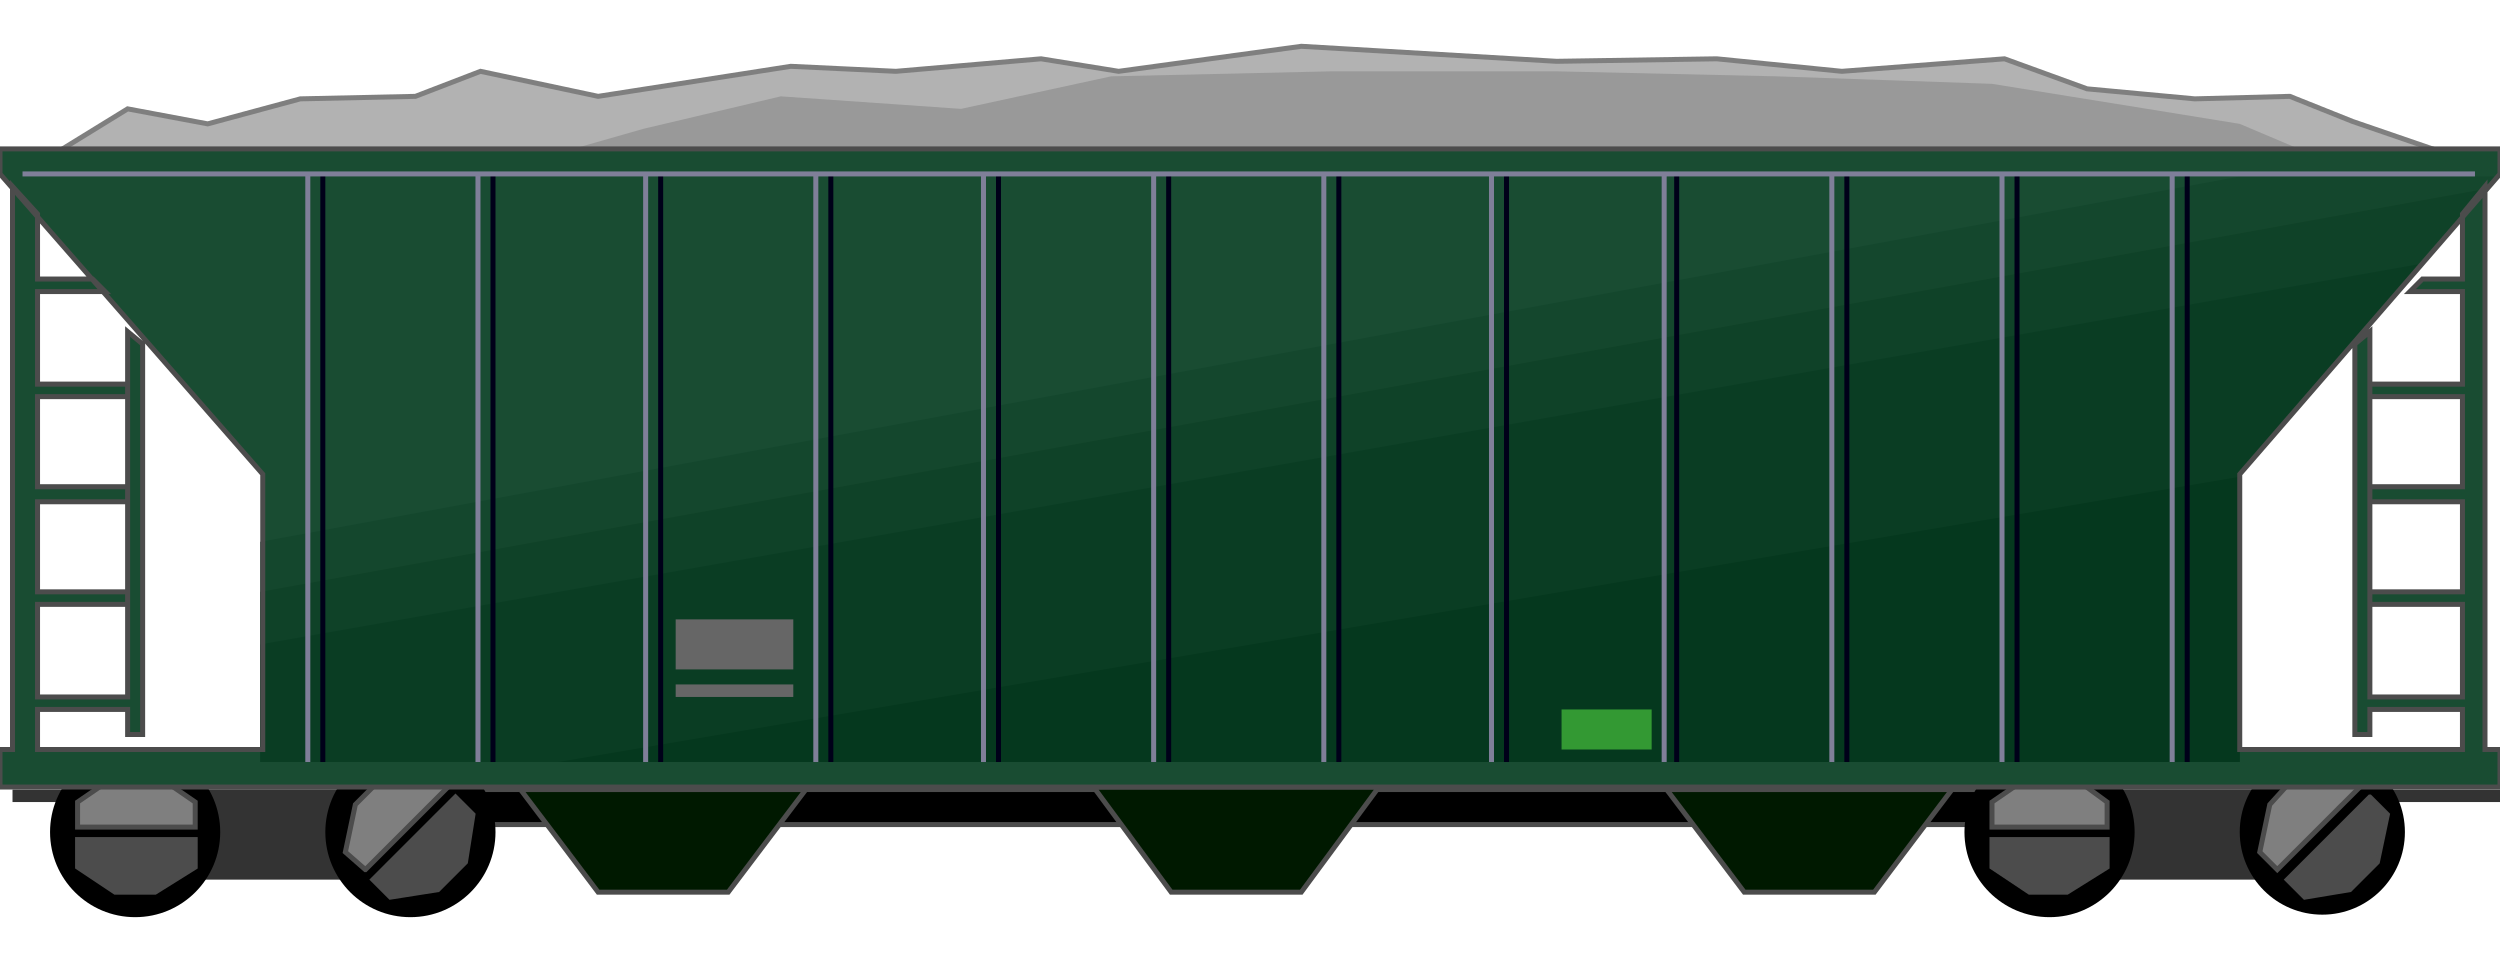 <!DOCTYPE svg PUBLIC "-//W3C//DTD SVG 20000303 Stylable//EN" "http://www.w3.org/TR/2000/03/WD-SVG-20000303/DTD/svg-20000303-stylable.dtd"><svg width="999px" height="385px" viewBox="0 0 999 348" xmlns="http://www.w3.org/2000/svg"><path style="fill:#b2b2b2;stroke:#7f7f7f;stroke-width:2" d="M25,52 l0,-11 26,-16 32,6 37,-10 46,-1 26,-10 47,10 77,-12 42,2 58,-5 31,5 73,-10 102,6 64,-1 50,5 65,-5 33,12 43,4 38,-1 25,10 32,11 0,11 -947,0z" /><path style="fill:#999" d="M234,52 l-5,-11 28,-8 55,-13 72,5 60,-13 88,-2 90,0 88,2 86,3 62,10 37,6 26,11 0,10 -687,0z" /><path style="fill:#333" d="M999,297 l-994,0 0,5 994,0 0,-5z" /><path style="fill:#333" d="M812,297 l124,0 0,36 -124,0 0,-36z" /><circle style="fill:#000" cx="928" cy="314" r="33" /><path style="fill:#333" d="M48,297 l124,0 0,36 -124,0 0,-36z" /><circle style="fill:#000" cx="54" cy="314" r="34" /><path style="fill:#000;stroke:#4c4c4c;stroke-width:2" d="M166,297 l656,0 0,14 -656,0 0,-14z" /><circle style="fill:#000" cx="819" cy="314" r="34" /><path style="fill:#7f7f7f;stroke:#4c4c4c;stroke-width:2" d="M796,312 l0,-10 16,-11 15,0 15,11 0,10 -46,0z" /><path style="fill:#4c4c4c;stroke:#4c4c4c;stroke-width:2" d="M842,317 l0,11 -16,10 -15,0 -15,-10 0,-11 46,0z" /><path style="fill:#7f7f7f;stroke:#4c4c4c;stroke-width:2" d="M910,329 l-7,-7 4,-19 10,-11 19,-3 7,7 -33,33z" /><path style="fill:#4c4c4c;stroke:#4c4c4c;stroke-width:2" d="M947,300 l7,7 -4,19 -11,11 -18,3 -7,-7 33,-33z" /><circle style="fill:#000" cx="164" cy="314" r="34" /><path style="fill:#7f7f7f;stroke:#4c4c4c;stroke-width:2" d="M31,312 l0,-10 16,-11 15,0 16,11 0,10 -47,0z" /><path style="fill:#4c4c4c;stroke:#4c4c4c;stroke-width:2" d="M78,317 l0,11 -16,10 -16,0 -15,-10 0,-11 47,0z" /><path style="fill:#7f7f7f;stroke:#4c4c4c;stroke-width:2" d="M146,329 l-8,-7 4,-19 11,-11 18,-3 8,7 -33,33z" /><path style="fill:#4c4c4c;stroke:#4c4c4c;stroke-width:2" d="M182,300 l7,7 -3,19 -11,11 -19,3 -7,-7 33,-33z" /><path style="fill:#001900;stroke:#4c4c4c;stroke-width:2" d="M666,297 l31,41 52,0 31,-41 -114,0z" /><path style="fill:#001900;stroke:#4c4c4c;stroke-width:2" d="M208,297 l31,41 52,0 31,-41 -114,0z" /><path style="fill:#001900;stroke:#4c4c4c;stroke-width:2" d="M437,296 l31,42 52,0 31,-42 -114,0z" /><path style="fill:#194c32" d="M0,41 l999,0 0,10 -104,120 0,110 89,0 0,-16 -37,0 0,10 -6,0 0,-156 6,-5 0,146 37,0 0,-37 -37,0 0,-5 37,0 0,-36 -37,0 0,-6 37,0 0,-36 -37,0 0,-5 37,0 0,-37 -21,0 5,-5 16,0 0,-26 9,-11 0,225 6,0 0,15 -999,0 0,-15 5,0 0,-225 10,11 0,26 22,0 5,5 -27,0 0,37 36,0 0,5 -36,0 0,36 36,0 0,6 -36,0 0,36 36,0 0,5 -36,0 0,37 36,0 0,-146 6,5 0,156 -6,0 0,-10 -36,0 0,16 90,0 0,-110 -105,-120 0,-10z" /><path style="fill:#14472d" d="M104,286 l0,-88 791,-146 104,0 -104,120 0,114 -791,0z" /><path style="fill:#0f4228" d="M104,286 l0,-68 889,-161 -98,115 0,114 -791,0z" /><path style="fill:#0a3d23" d="M104,286 l0,-47 863,-152 -72,85 0,114 -791,0z" /><path style="fill:#05381e" d="M223,286 l672,-114 0,114 -672,0z" /><path style="fill:none;stroke:#000019;stroke-width:2" d="M874,286 l0,-235" /><path style="fill:none;stroke:#000019;stroke-width:2" d="M806,286 l0,-235" /><path style="fill:none;stroke:#000019;stroke-width:2" d="M738,286 l0,-235" /><path style="fill:none;stroke:#000019;stroke-width:2" d="M670,286 l0,-235" /><path style="fill:none;stroke:#000019;stroke-width:2" d="M602,286 l0,-235" /><path style="fill:none;stroke:#000019;stroke-width:2" d="M535,286 l0,-235" /><path style="fill:none;stroke:#000019;stroke-width:2" d="M467,286 l0,-235" /><path style="fill:none;stroke:#000019;stroke-width:2" d="M399,286 l0,-235" /><path style="fill:none;stroke:#000019;stroke-width:2" d="M332,286 l0,-235" /><path style="fill:none;stroke:#000019;stroke-width:2" d="M264,286 l0,-235" /><path style="fill:none;stroke:#000019;stroke-width:2" d="M197,286 l0,-235" /><path style="fill:none;stroke:#000019;stroke-width:2" d="M129,286 l0,-235" /><path style="fill:none;stroke:#7f7f99;stroke-width:2" d="M868,286 l0,-235" /><path style="fill:none;stroke:#7f7f99;stroke-width:2" d="M800,286 l0,-235" /><path style="fill:none;stroke:#7f7f99;stroke-width:2" d="M732,286 l0,-235" /><path style="fill:none;stroke:#7f7f99;stroke-width:2" d="M665,286 l0,-235" /><path style="fill:none;stroke:#7f7f99;stroke-width:2" d="M596,286 l0,-235" /><path style="fill:none;stroke:#7f7f99;stroke-width:2" d="M529,286 l0,-235" /><path style="fill:none;stroke:#7f7f99;stroke-width:2" d="M461,286 l0,-235" /><path style="fill:none;stroke:#7f7f99;stroke-width:2" d="M393,286 l0,-235" /><path style="fill:none;stroke:#7f7f99;stroke-width:2" d="M326,286 l0,-235" /><path style="fill:none;stroke:#7f7f99;stroke-width:2" d="M258,286 l0,-235" /><path style="fill:none;stroke:#7f7f99;stroke-width:2" d="M191,286 l0,-235" /><path style="fill:none;stroke:#7f7f99;stroke-width:2" d="M123,286 l0,-235" /><path style="fill:none;stroke:#7f7f99;stroke-width:2" d="M9,51 l980,0" /><path style="fill:none;stroke:#4c4c4c;stroke-width:2" d="M0,41 l999,0 0,10 -104,120 0,110 89,0 0,-16 -37,0 0,10 -6,0 0,-156 6,-5 0,146 37,0 0,-37 -37,0 0,-5 37,0 0,-36 -37,0 0,-6 37,0 0,-36 -37,0 0,-5 37,0 0,-37 -21,0 5,-5 16,0 0,-26 9,-11 0,225 6,0 0,15 -999,0 0,-15 5,0 0,-225 10,11 0,26 22,0 5,5 -27,0 0,37 36,0 0,5 -36,0 0,36 36,0 0,6 -36,0 0,36 36,0 0,5 -36,0 0,37 36,0 0,-146 6,5 0,156 -6,0 0,-10 -36,0 0,16 90,0 0,-110 -105,-120 0,-10" /><path style="fill:#666" d="M270,229 l47,0 0,20 -47,0 0,-20z" /><path style="fill:#393" d="M624,265 l36,0 0,16 -36,0 0,-16z" /><path style="fill:#666" d="M270,255 l47,0 0,5 -47,0 0,-5z" /></svg>